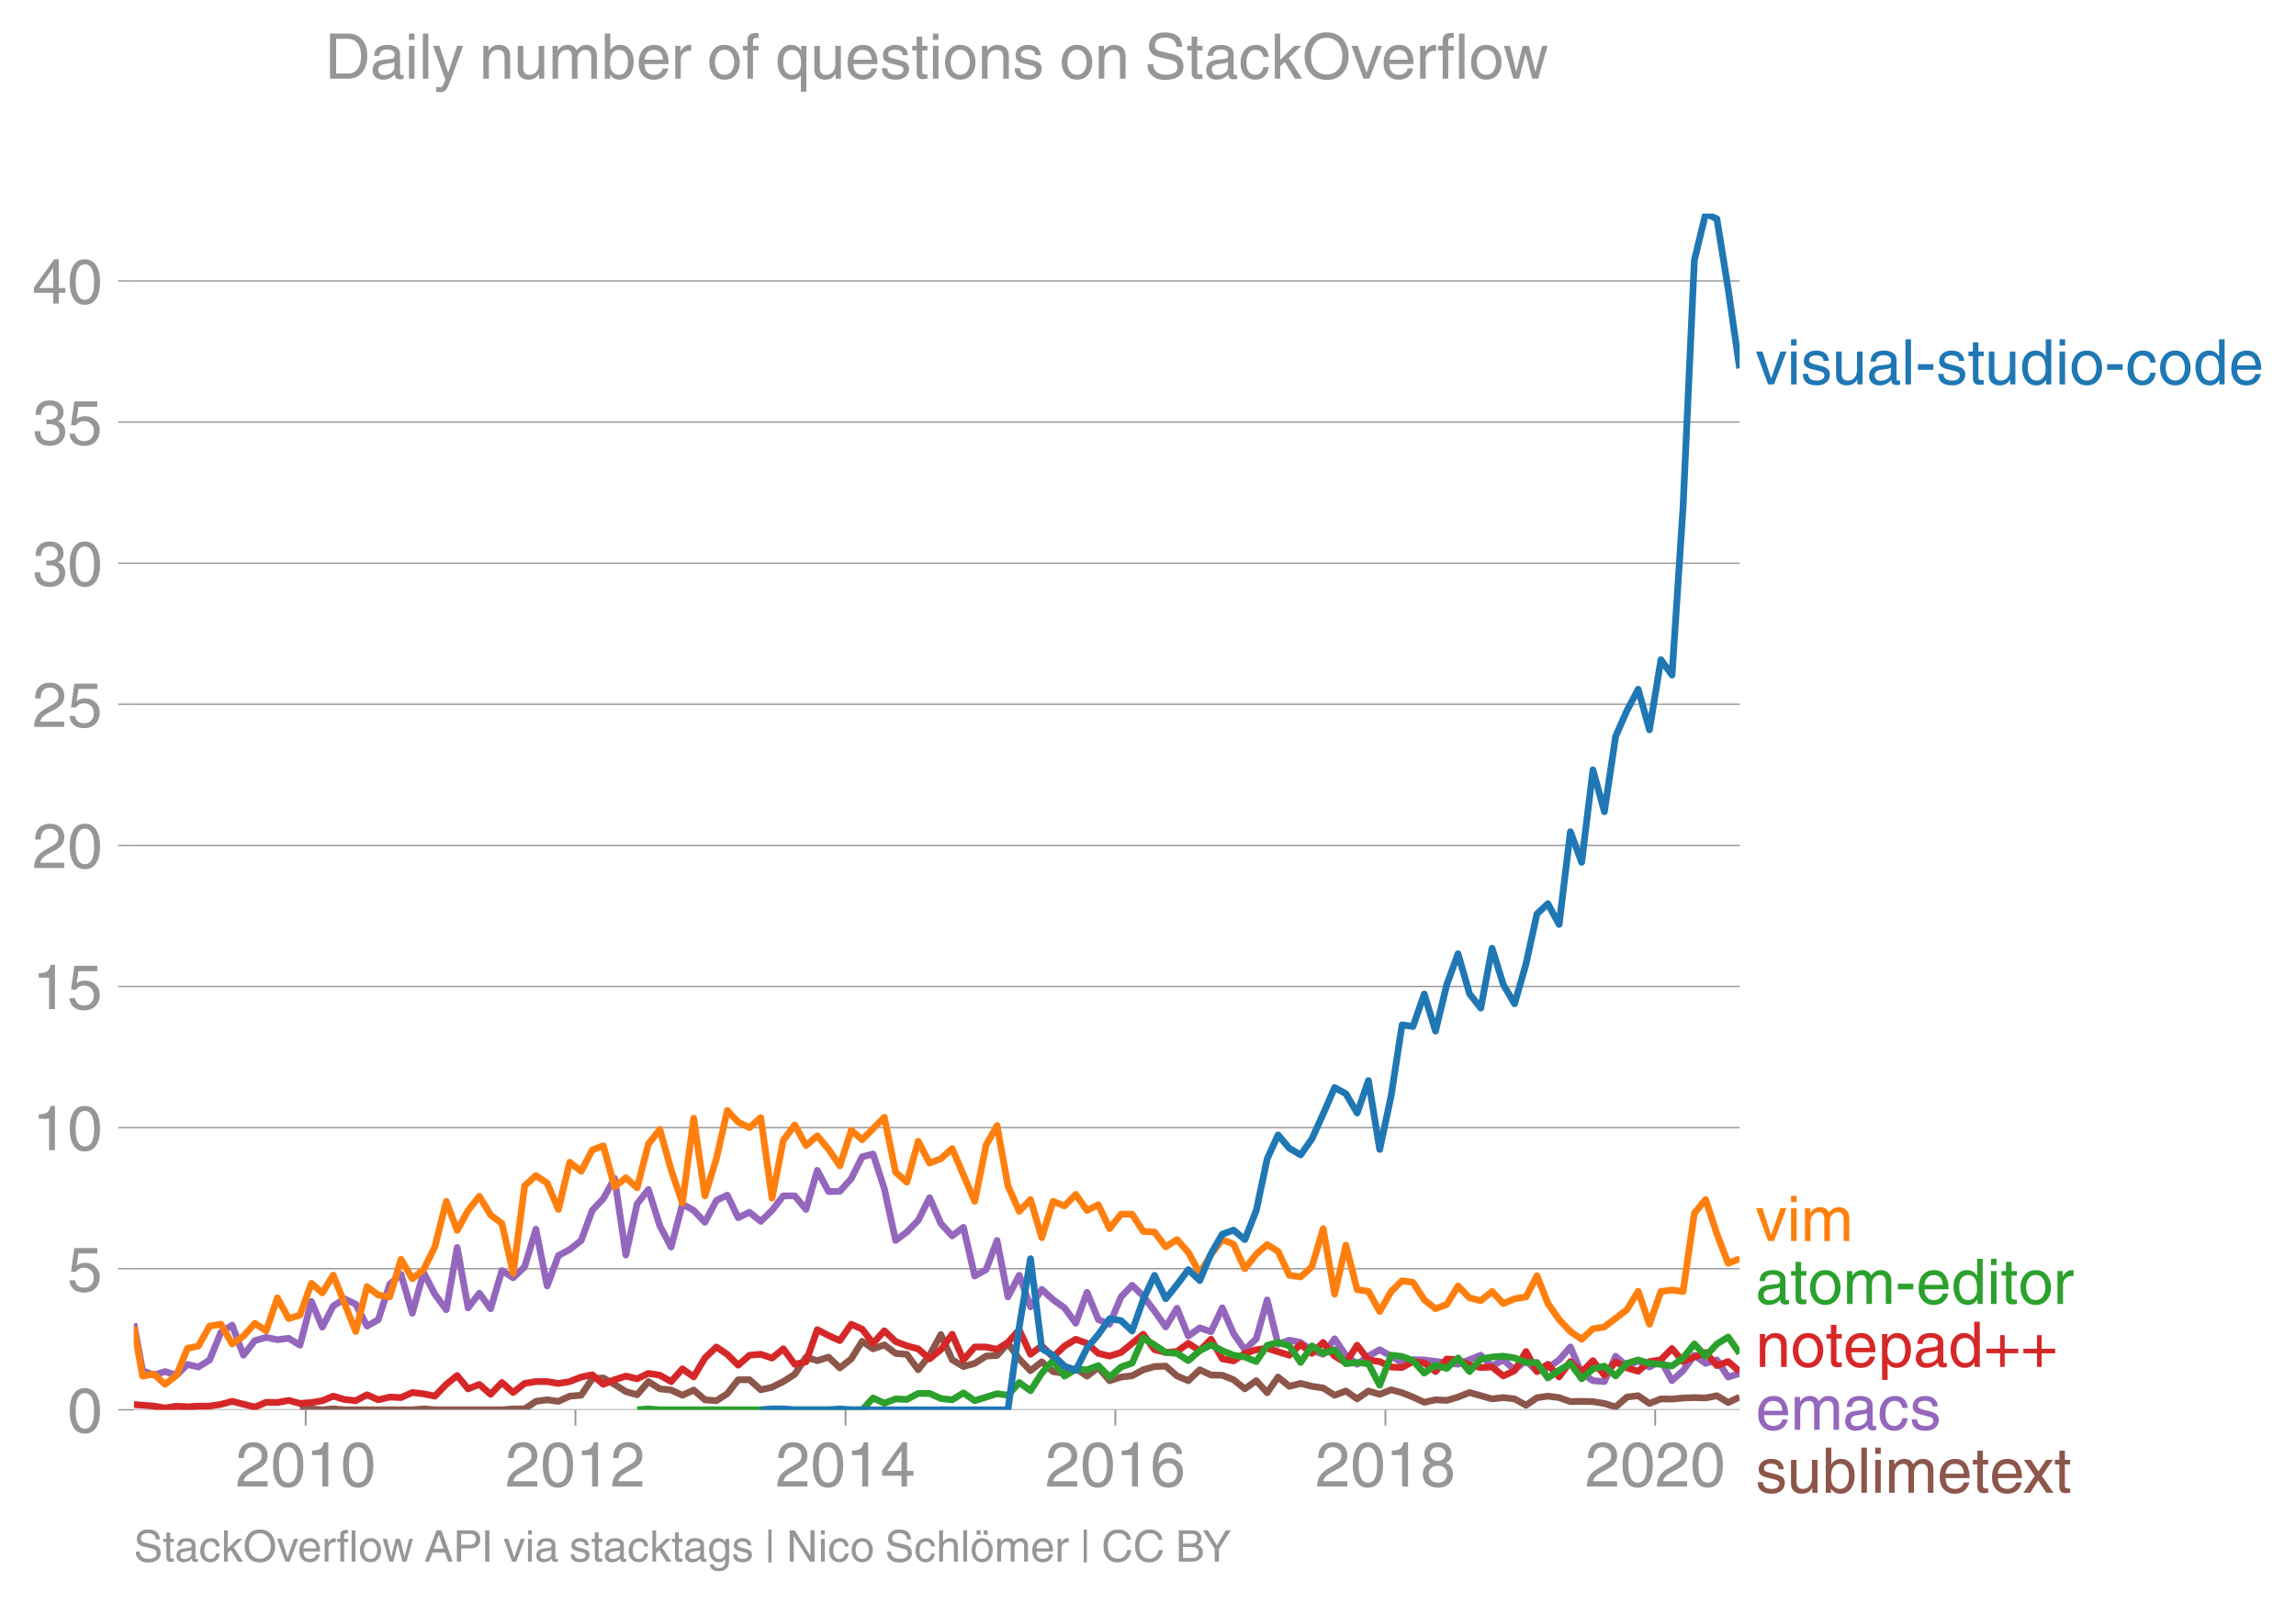 <svg height="475.651" viewBox="0 0 510.629 356.738" width="680.838" xmlns="http://www.w3.org/2000/svg" xmlns:xlink="http://www.w3.org/1999/xlink"><defs><style>*{stroke-linecap:butt;stroke-linejoin:round}</style></defs><g id="figure_1"><path d="M0 356.738h510.629V0H0z" fill="none" id="patch_1"/><g id="axes_1"><path d="M29.77 313.628h357.12V47.516H29.77z" fill="none" id="patch_2"/><path clip-path="url(#pe89fbc53a8)" d="M66.711 313.628l2.548-.202 2.424.202 2.423-.202 2.508.202h15.082l2.505-.209 2.507.21h14.915l2.507-.203h2.548l2.506-1.681 2.508-.344 2.505.344 2.507-1.155 2.547-.202 2.466-3.687 2.464-.161 2.508 1.438 2.506 1.6 2.507.702 2.506-2.93 2.548 1.62 2.507.264 2.508 1.154 2.505-1.154 2.506 2.167 2.548.202 2.424-1.562 2.423-3.096 2.508-.013 2.507 2.24 2.506-.566 2.507-1.256 2.547-1.62 2.507-3.82 2.508.782 2.505-.783 2.507 2.403 2.547-2.025 2.424-3.906 2.423 1.678 2.508-.87 2.507 1.883 2.506.21 2.507 3.435 2.548-3.24 2.506-4.59 2.508 5.603 2.505 1.512 2.507-.702 2.547-1.62 2.425-.16 2.422-2.676 2.509 3.484 2.506 2.592 2.507-1.965 2.506 2.167 2.548.405 2.506-1.107 2.509 1.715 2.505-1.924 2.506 2.937 2.548-.81 2.465-.287 2.464-1.334 2.508-.715 2.507-.095 2.506 2.187 2.507 1.054 2.547-2.43 2.507 1.167 2.508.047 2.505 1 2.507 2.038 2.547-1.822 2.424 2.669 2.423-3.48 2.508 2.06 2.507-.642 2.506.641 2.507.372 2.548 1.62 2.506-.945 2.508 1.755 2.505-1.755 2.507.742 2.547-1.012 2.425.644 2.422.976 2.509 1.161 2.506-.553 2.507.135 2.506-.743 2.548-1.013 5.015 1.418 2.505-.29 2.506.29 2.548 1.418 2.424-1.678 2.423-.348 2.508.318 2.506.898 2.507-.061 2.507.06 2.547.406 2.507.79 2.508-2.208 2.505-.304 2.506 1.722 2.548-1.013 2.465.049 2.464-.252 2.508-.087 2.507.087 2.506-.506 2.507 1.52 2.548-1.216h0" fill="none" stroke="#8c564b" stroke-linecap="square" stroke-width="1.5" id="line2d_1"/><g id="matplotlib.axis_1"><g id="xtick_1"><g id="line2d_2"><defs><path d="M0 0v3.5" id="m239f2a43a5" stroke="#969696" stroke-width=".4"/></defs><use x="67.985" xlink:href="#m239f2a43a5" y="313.628" fill="#969696" stroke="#969696" stroke-width=".4"/></g><g transform="matrix(.14 0 0 -.14 52.414 330.678)" fill="#969696" id="text_1"><defs><path d="M4.39 45.125q0 12.39 6.391 18.781 6.406 6.407 17.938 6.407 9.656 0 15.812-5.86 6.157-5.86 6.157-15.14 0-7.22-3.547-12.188-3.532-4.953-10.422-8.703l-12.11-6.64Q13.922 15.921 12.5 8.296h38.188V0H2.593q.39 9.906 4.297 16.5 3.906 6.594 12.203 11.375l12.593 7.328q5.032 2.89 7.329 5.984 2.297 3.094 2.297 8.516 0 5.375-3.766 9.031-3.75 3.672-10.156 3.672-7.078 0-10.594-4.672-3.516-4.656-3.61-12.609z" id="HelveticaWorld-Regular-50"/><path d="M42.484 34.188q0 14.109-3.734 21.156-3.734 7.062-10.969 7.062-7.078 0-10.89-7.062-3.797-7.047-3.797-21.157 0-13.671 3.75-20.937Q20.609 6 27.78 6q7.235 0 10.969 7 3.734 7.016 3.734 21.188zm9.422 0q0-17.297-6.25-26.704-6.25-9.39-17.875-9.39-12.062 0-18.062 9.734-6 9.75-6 26.36 0 17.03 6.14 26.578 6.157 9.547 17.922 9.547 11.625 0 17.875-9.5t6.25-26.626z" id="HelveticaWorld-Regular-48"/><path d="M35.89 0h-9.374v49.906H10.109v6.985q8.594.28 12.782 2.75Q27.094 62.109 29 70.313h6.89z" id="HelveticaWorld-Regular-49"/></defs><use xlink:href="#HelveticaWorld-Regular-50"/><use x="55.615" xlink:href="#HelveticaWorld-Regular-48"/><use x="111.23" xlink:href="#HelveticaWorld-Regular-49"/><use x="166.846" xlink:href="#HelveticaWorld-Regular-48"/></g></g><g id="xtick_2"><use x="127.978" xlink:href="#m239f2a43a5" y="313.628" fill="#969696" stroke="#969696" stroke-width=".4" id="line2d_3"/><g transform="matrix(.14 0 0 -.14 112.407 330.678)" fill="#969696" id="text_2"><use xlink:href="#HelveticaWorld-Regular-50"/><use x="55.615" xlink:href="#HelveticaWorld-Regular-48"/><use x="111.23" xlink:href="#HelveticaWorld-Regular-49"/><use x="166.846" xlink:href="#HelveticaWorld-Regular-50"/></g></g><g id="xtick_3"><use x="188.052" xlink:href="#m239f2a43a5" y="313.628" fill="#969696" stroke="#969696" stroke-width=".4" id="line2d_4"/><g transform="matrix(.14 0 0 -.14 172.482 330.678)" fill="#969696" id="text_3"><defs><path d="M10.594 24.703h22.61v31.89h-.188zM42 17.093V0h-8.797v17.094H2.484v8.593L34.72 70.314H42v-45.61h10.297v-7.61z" id="HelveticaWorld-Regular-52"/></defs><use xlink:href="#HelveticaWorld-Regular-50"/><use x="55.615" xlink:href="#HelveticaWorld-Regular-48"/><use x="111.23" xlink:href="#HelveticaWorld-Regular-49"/><use x="166.846" xlink:href="#HelveticaWorld-Regular-52"/></g></g><g id="xtick_4"><use x="248.045" xlink:href="#m239f2a43a5" y="313.628" fill="#969696" stroke="#969696" stroke-width=".4" id="line2d_5"/><g transform="matrix(.14 0 0 -.14 232.474 330.678)" fill="#969696" id="text_4"><defs><path d="M14.11 21.578q0-6.875 4.093-11.234Q22.313 6 28.906 6q6.297 0 10.032 4.438 3.734 4.453 3.734 11.687 0 6.297-3.688 10.547-3.687 4.25-10.468 4.25-6.594 0-10.5-4.156-3.907-4.157-3.907-11.188zM41.702 51.61q-.984 5.375-3.984 8.078-3 2.72-8.125 2.72-8.11 0-12.36-7.923-4.25-7.906-4.343-18.109l.203-.188q5.61 8.641 16.687 8.641 8.844 0 15.438-5.86 6.593-5.859 6.593-16.452 0-10.5-6.25-17.47-6.25-6.952-16.843-6.952-12.219 0-18.563 8.687-6.344 8.703-6.344 25.938 0 16.593 6.485 27.093 6.5 10.5 19.484 10.5 8.407 0 14.219-5.015 5.813-5 6.297-13.688z" id="HelveticaWorld-Regular-54"/></defs><use xlink:href="#HelveticaWorld-Regular-50"/><use x="55.615" xlink:href="#HelveticaWorld-Regular-48"/><use x="111.23" xlink:href="#HelveticaWorld-Regular-49"/><use x="166.846" xlink:href="#HelveticaWorld-Regular-54"/></g></g><g id="xtick_5"><use x="308.12" xlink:href="#m239f2a43a5" y="313.628" fill="#969696" stroke="#969696" stroke-width=".4" id="line2d_6"/><g transform="matrix(.14 0 0 -.14 292.549 330.678)" fill="#969696" id="text_5"><defs><path d="M27.594 40.578q5.422 0 8.953 3.094 3.547 3.11 3.547 8.234 0 4.594-3.407 7.547-3.39 2.953-9.687 2.953-5.61 0-8.672-3.11-3.047-3.093-3.047-7.874 0-5.125 3.813-7.984 3.812-2.86 8.5-2.86zm.093-7.562q-6.78 0-10.64-3.766-3.86-3.766-3.86-9.234 0-6.297 3.907-10.157Q21 6 28.219 6q6.406 0 10.234 3.86 3.828 3.859 3.828 10.265 0 5.469-3.828 9.172-3.828 3.719-10.766 3.719zM49.22 52.203q0-10.594-9.032-14.797 6.204-2.781 8.86-7.36 2.656-4.562 2.656-9.733 0-10.016-6.453-16.125-6.438-6.094-17.375-6.094-9.563 0-16.813 5.25-7.25 5.25-7.25 17.062 0 11.922 11.907 16.907-9.516 3.796-9.516 13.671 0 8.297 5.64 13.813 5.641 5.516 15.641 5.516 10.016 0 15.875-5.204 5.86-5.203 5.86-12.906z" id="HelveticaWorld-Regular-56"/></defs><use xlink:href="#HelveticaWorld-Regular-50"/><use x="55.615" xlink:href="#HelveticaWorld-Regular-48"/><use x="111.23" xlink:href="#HelveticaWorld-Regular-49"/><use x="166.846" xlink:href="#HelveticaWorld-Regular-56"/></g></g><g id="xtick_6"><use x="368.112" xlink:href="#m239f2a43a5" y="313.628" fill="#969696" stroke="#969696" stroke-width=".4" id="line2d_7"/><g transform="matrix(.14 0 0 -.14 352.542 330.678)" fill="#969696" id="text_6"><use xlink:href="#HelveticaWorld-Regular-50"/><use x="55.615" xlink:href="#HelveticaWorld-Regular-48"/><use x="111.23" xlink:href="#HelveticaWorld-Regular-50"/><use x="166.846" xlink:href="#HelveticaWorld-Regular-48"/></g></g></g><g id="matplotlib.axis_2"><g id="ytick_1"><path clip-path="url(#pe89fbc53a8)" d="M29.77 313.628h357.12" fill="none" stroke="#969696" stroke-linecap="square" stroke-width=".3" id="line2d_8"/><g id="line2d_9"><defs><path d="M0 0h-3.5" id="m49b8a7921c" stroke="#969696" stroke-width=".3"/></defs><use x="29.771" xlink:href="#m49b8a7921c" y="313.628" fill="#969696" stroke="#969696" stroke-width=".3"/></g><use xlink:href="#HelveticaWorld-Regular-48" transform="matrix(.14 0 0 -.14 14.985 318.653)" fill="#969696" id="text_7"/></g><g id="ytick_2"><path clip-path="url(#pe89fbc53a8)" d="M29.77 282.238h357.12" fill="none" stroke="#969696" stroke-linecap="square" stroke-width=".3" id="line2d_10"/><use x="29.771" xlink:href="#m49b8a7921c" y="282.238" fill="#969696" stroke="#969696" stroke-width=".3" id="line2d_11"/><g transform="matrix(.14 0 0 -.14 14.985 287.262)" fill="#969696" id="text_8"><defs><path d="M14.703 40.922q5.813 4.39 13.625 4.39 9.469 0 16.281-6.296 6.813-6.297 6.813-16.22 0-10.78-6.578-17.796-6.563-7-18.422-7-10.313 0-16.266 5.047Q4.203 8.109 3.22 17.39h9.094q.671-5.672 4.437-8.672 3.766-3 10.453-3 6.485 0 10.64 4.484Q42 14.703 42 21.688q0 7.125-4.36 11.421-4.343 4.297-11.218 4.297-7.813 0-13.047-6.687l-7.563.39 5.266 37.594h36.438v-8.5H17.672z" id="HelveticaWorld-Regular-53"/></defs><use xlink:href="#HelveticaWorld-Regular-53"/></g></g><g id="ytick_3"><path clip-path="url(#pe89fbc53a8)" d="M29.77 250.847h357.12" fill="none" stroke="#969696" stroke-linecap="square" stroke-width=".3" id="line2d_12"/><use x="29.771" xlink:href="#m49b8a7921c" y="250.847" fill="#969696" stroke="#969696" stroke-width=".3" id="line2d_13"/><g transform="matrix(.14 0 0 -.14 7.2 255.872)" fill="#969696" id="text_9"><use xlink:href="#HelveticaWorld-Regular-49"/><use x="55.615" xlink:href="#HelveticaWorld-Regular-48"/></g></g><g id="ytick_4"><path clip-path="url(#pe89fbc53a8)" d="M29.77 219.456h357.12" fill="none" stroke="#969696" stroke-linecap="square" stroke-width=".3" id="line2d_14"/><use x="29.771" xlink:href="#m49b8a7921c" y="219.456" fill="#969696" stroke="#969696" stroke-width=".3" id="line2d_15"/><g transform="matrix(.14 0 0 -.14 7.2 224.48)" fill="#969696" id="text_10"><use xlink:href="#HelveticaWorld-Regular-49"/><use x="55.615" xlink:href="#HelveticaWorld-Regular-53"/></g></g><g id="ytick_5"><path clip-path="url(#pe89fbc53a8)" d="M29.77 188.066h357.12" fill="none" stroke="#969696" stroke-linecap="square" stroke-width=".3" id="line2d_16"/><use x="29.771" xlink:href="#m49b8a7921c" y="188.066" fill="#969696" stroke="#969696" stroke-width=".3" id="line2d_17"/><g transform="matrix(.14 0 0 -.14 7.2 193.09)" fill="#969696" id="text_11"><use xlink:href="#HelveticaWorld-Regular-50"/><use x="55.615" xlink:href="#HelveticaWorld-Regular-48"/></g></g><g id="ytick_6"><path clip-path="url(#pe89fbc53a8)" d="M29.77 156.675h357.12" fill="none" stroke="#969696" stroke-linecap="square" stroke-width=".3" id="line2d_18"/><use x="29.771" xlink:href="#m49b8a7921c" y="156.675" fill="#969696" stroke="#969696" stroke-width=".3" id="line2d_19"/><g transform="matrix(.14 0 0 -.14 7.2 161.7)" fill="#969696" id="text_12"><use xlink:href="#HelveticaWorld-Regular-50"/><use x="55.615" xlink:href="#HelveticaWorld-Regular-53"/></g></g><g id="ytick_7"><path clip-path="url(#pe89fbc53a8)" d="M29.77 125.284h357.12" fill="none" stroke="#969696" stroke-linecap="square" stroke-width=".3" id="line2d_20"/><use x="29.771" xlink:href="#m49b8a7921c" y="125.284" fill="#969696" stroke="#969696" stroke-width=".3" id="line2d_21"/><g transform="matrix(.14 0 0 -.14 7.2 130.309)" fill="#969696" id="text_13"><defs><path d="M22.406 39.984q2.203-.187 4.594-.187 6.203 0 9.781 2.86 3.594 2.859 3.594 8.656 0 4.687-3.344 7.89-3.343 3.203-9.64 3.203-6.985 0-10.235-4.11-3.234-4.093-3.437-10.983h-8.64q0 10.984 5.765 16.984 5.765 6.016 16.937 6.016 9.922 0 15.828-5.11 5.907-5.094 5.907-13.39 0-10.704-9.032-14.5v-.204q11.72-4 11.72-16.406 0-9.906-6.595-16.265-6.593-6.344-18.703-6.344-9.906 0-16.312 5.203Q4.204 8.5 3.422 21.484H12.5q.203-8.109 4-11.797Q20.313 6 27.484 6q6.938 0 11.141 3.86 4.203 3.859 4.203 9.718 0 6.406-4.016 9.672-4 3.266-12.39 3.266-2 0-4.016-.094z" id="HelveticaWorld-Regular-51"/></defs><use xlink:href="#HelveticaWorld-Regular-51"/><use x="55.615" xlink:href="#HelveticaWorld-Regular-48"/></g></g><g id="ytick_8"><path clip-path="url(#pe89fbc53a8)" d="M29.77 93.893h357.12" fill="none" stroke="#969696" stroke-linecap="square" stroke-width=".3" id="line2d_22"/><use x="29.771" xlink:href="#m49b8a7921c" y="93.893" fill="#969696" stroke="#969696" stroke-width=".3" id="line2d_23"/><g transform="matrix(.14 0 0 -.14 7.2 98.918)" fill="#969696" id="text_14"><use xlink:href="#HelveticaWorld-Regular-51"/><use x="55.615" xlink:href="#HelveticaWorld-Regular-53"/></g></g><g id="ytick_9"><path clip-path="url(#pe89fbc53a8)" d="M29.77 62.503h357.12" fill="none" stroke="#969696" stroke-linecap="square" stroke-width=".3" id="line2d_24"/><use x="29.771" xlink:href="#m49b8a7921c" y="62.503" fill="#969696" stroke="#969696" stroke-width=".3" id="line2d_25"/><g transform="matrix(.14 0 0 -.14 7.2 67.527)" fill="#969696" id="text_15"><use xlink:href="#HelveticaWorld-Regular-52"/><use x="55.615" xlink:href="#HelveticaWorld-Regular-48"/></g></g></g><path clip-path="url(#pe89fbc53a8)" d="M29.77 294.401l1.934 10.519 2.504.965 2.507-.763 2.548.81 2.424-2.394 2.423.572 2.508-1.573 2.506-6.123 2.507-1.62 2.506 6.683 2.548-3.24 2.507-.723 2.508.52 2.505-.31 2.506 1.525 2.548-9.72 2.424 5.713 2.423-4.701 2.508-1.607 2.507 1.202 2.506 4.867 2.507-1.424 2.547-7.899 2.507-2.187 2.508 8.668 2.505-9.086 2.507 4.833 2.547 3.443 2.424-13.822 2.423 13.417 2.508-3.267 2.507 3.47 2.506-8.493 2.507 1.607 2.548-2.43 2.506-8.385 2.508 12.637 2.505-6.777 2.507-1.323 2.547-2.026 2.466-6.71 2.464-2.606 2.508-4.495 2.506 17.052 2.507-11.402 2.506-3.18 2.548 8.101 2.507 4.705 2.508-9.565 2.505 1.404 2.506 2.646 2.548-4.86 2.424-1.18 2.423 5.027 2.508-1.215 2.507 2.025 2.506-2.443 2.507-3.227h2.547l2.507 3.017 2.508-8.688 2.505 4.712 2.507-.054 2.547-2.835 2.424-4.839 2.423-.629 2.508 7.73 2.507 11.51 2.506-1.884 2.507-2.572 2.548-5.063 2.506 5.752 2.508 2.754 2.505-1.917 2.507 10.828 2.547-1.418 2.425-6.48 2.422 12.556 2.509-4.814 2.506 7.041 2.507-3.901 2.506 2.281 2.548 1.823 2.506 3.43 2.509-6.873 2.505 6.035 2.506 1.053 2.548-6.075 2.465-2.598 2.464 2.395 2.508 3.342 2.507 3.544 2.506-4.172 2.507 6.197 2.547-1.823 2.507.858 2.508-5.313 2.505 5.731 2.507 3.585 2.547-2.43 2.424-8.644 2.423 9.859 2.508-.905 2.507.5 2.506 1.802 2.507.83 2.548-3.442 2.506 3.659 2.508 2.011 2.505-1.802 2.507-1.438 4.972 2.828 2.422-.6 2.509.047 7.52.965 5.053-2.011 2.509 2.416 2.505-1.37 2.506 2.18 2.548-2.025 2.424 2.416 2.423-.796 2.508-1.775 2.506-2.883 2.507 5.813 2.507 1.68 2.547.203 2.507-5.65 2.508 2.207 2.505-1.16 2.506 1.363 2.548-1.418 2.465 4.442 2.464-2.214 2.508-3.43 2.507 1.81 2.506-.763 2.507 3.8 2.548-.81h0" fill="none" stroke="#9467bd" stroke-linecap="square" stroke-width="1.5" id="line2d_26"/><path clip-path="url(#pe89fbc53a8)" d="M29.77 312.451l4.438.34 2.507.432 2.548-.405 2.424.138 2.423-.138 2.508-.027 2.506-.378 2.507-.668 5.054 1.276 2.507-1.067 2.508.054 2.505-.472 2.506.675 2.548-.203 2.424-.398 2.423-1.02 2.508.736 2.507.277 2.506-1.323 2.507 1.12 2.547-.607 2.507.115 2.508-1.128 2.505.29 2.507.52 2.547-2.632 2.424-1.953 2.423 2.965 2.508-.992 2.507 2.207 2.506-2.626 2.507 2.221 2.548-2.025 2.506-.405h2.508l2.505.419 2.507-.419 2.547-1.012 2.466-.503 2.464 2.123 2.508-1.026 2.506-.797 2.507.587 2.506-1.195 2.548.405 2.507 1.418 2.508-2.835 2.505 1.789 2.506-4.22 2.548-2.43 2.424 1.642 2.423 2.409 2.508-2.214 2.507-.217 2.506.844 2.507-2.059 2.547 3.443 2.507-.547 2.508-7.149 2.505 1.29 2.507 1.14 2.547-3.645 2.424 1.1 2.423 3.153 2.508-2.795 2.507 2.39 2.506.959 2.507.661 2.548 2.228 2.506-2.052 2.508-3.416 2.505 5.718 2.507-2.883h2.547l2.425.521 2.422-1.533 2.509-2.802 2.506 5.434 2.507-1.876 2.506 2.484 2.548-2.43 2.506-1.52 2.509.912 2.505 2.228 2.506.608 2.548-.81 4.929-4.051 2.508 3.416 2.507.634 2.506-.216 2.507-1.809 2.547 1.62 2.507-2.531 2.508 4.354 2.505.46 2.507-1.675 2.547-.81 2.424-.311 4.931 1.54 2.507-2.444 2.506 2.025 2.507-2.43 2.548 3.038 2.506 1.485 2.508-3.916 2.505 3.288 2.507.358 2.547 1.215 2.425.101 2.422-1.316 2.509.27 2.506 1.957 2.507-2.794 2.506.162 2.548 1.215 2.506.506 2.509-.101 2.505 1.984 2.506-1.174 2.548-4.253 2.424 4.44 2.423-1.605 2.508 2.802 2.506-3.41 2.507 2.363 2.507-2.565 2.547 3.24 2.507-2.977 2.508 1.357 2.505.736 2.506-2.153 2.548-.405 2.465-2.5 2.464 2.905 5.015-2.026 2.506 2.924 2.507-.898 2.548 2.227h0" fill="none" stroke="#d62728" stroke-linecap="square" stroke-width="1.5" id="line2d_27"/><g transform="matrix(.14 0 0 -.14 390.462 85.52)" fill="#1f77b4" id="text_16"><defs><path d="M39.406 52.297h9.625L29.11 0h-9.437L.594 52.297h10.203L24.422 9.719h.187z" id="HelveticaWorld-Regular-118"/><path d="M6.594 61.813v9.968h8.781v-9.969zM15.375 0H6.594v52.297h8.781z" id="HelveticaWorld-Regular-105"/><path d="M36.078 37.406q-.187 4.688-3.344 6.735-3.14 2.047-9.047 2.047-4.296 0-7.359-1.907-3.047-1.89-3.047-5.468 0-2.829 1.797-4.172 1.813-1.344 7.828-2.86l8.688-2.187q7.906-2 11.297-5.11 3.406-3.093 3.406-8.656 0-7.719-5.64-12.531-5.641-4.813-15.063-4.813-11 0-16.64 4.563-5.626 4.578-5.735 13.75h8.5q.203-5.422 3.594-8.063 3.39-2.625 10.171-2.625 5.516 0 8.766 2.188 3.25 2.203 3.25 6.11 0 2.78-2.11 4.437-2.093 1.672-8.296 3.078l-10.203 2.5q-6.203 1.562-9.157 4.656-2.953 3.094-2.953 8.031 0 7.72 5.516 12.203 5.531 4.5 14.406 4.5 9.485 0 14.531-4.624 5.047-4.61 5.344-11.782z" id="HelveticaWorld-Regular-115"/><path d="M6.11 52.297h8.78V17.578q0-5.765 2.61-8.625Q20.125 6.11 25 6.11q6.781 0 10.594 4.797 3.812 4.813 3.812 12.578v28.813h8.782V0H39.89v7.625l-.188.188q-4.984-9.329-16.61-9.329-7.515 0-12.25 4.094Q6.11 6.688 6.11 14.703z" id="HelveticaWorld-Regular-117"/><path d="M38.375 26.703q-.969-1.015-3.828-1.656-2.86-.625-10.672-1.656-5.766-.688-8.469-2.844-2.703-2.14-2.703-5.656 0-4.297 2.281-6.688 2.297-2.39 7.329-2.39 6.296 0 11.171 3.578 4.891 3.593 4.891 8.718zM6.203 36.375q.297 8.844 5.734 13.14 5.454 4.297 15.844 4.297 8.297 0 13.907-3.765 5.624-3.75 5.624-10.844V9.078Q47.313 6 50.094 6q1.125 0 2.89.39V0Q50.594-.984 48-.984q-4.5 0-6.703 1.921-2.188 1.938-2.281 6.047-7.516-8.5-18.891-8.5-7.422 0-11.922 4.204Q3.72 6.89 3.72 13.624q0 6.89 3.906 11.125Q11.531 29 19 29.89l15.516 1.891q4.203.64 4.203 6.203 0 4.11-3.047 6.297-3.047 2.203-9.25 2.203-5.516 0-8.485-2.437-2.953-2.438-3.53-7.672z" id="HelveticaWorld-Regular-97"/><path d="M15.375 0H6.594v71.781h8.781z" id="HelveticaWorld-Regular-108"/><path d="M28.906 23.188H4.391v8.984h24.515z" id="HelveticaWorld-Regular-45"/><path d="M17.188 45.016V10.984q0-2 1.093-3.046 1.11-1.047 3.938-1.047h3.375V0Q20.797-.688 19-.688q-5.516 0-8.063 2.641-2.53 2.64-2.53 8.547v34.516H1.311v7.28h7.094v14.595h8.781V52.297h8.407v-7.281z" id="HelveticaWorld-Regular-116"/><path d="M13.094 26.313q0-9.704 3.844-14.954 3.859-5.25 10.265-5.25 6.094 0 10.188 4.485 4.109 4.5 4.109 13.094 0 11.03-3.5 16.625-3.484 5.593-10.61 5.593-6.78 0-10.546-4.453-3.75-4.437-3.75-15.14zM50.39 0h-8.297v7.172h-.203q-4.97-8.688-15.078-8.688-10.891 0-16.86 8.297Q4 15.094 4 27.688q0 11.625 5.906 18.875 5.922 7.25 15.875 7.25 9.813 0 15.625-8.891l.203.594V71.78h8.782z" id="HelveticaWorld-Regular-100"/><path d="M12.703 26.219q0-8.735 3.953-14.375 3.953-5.64 11.219-5.64 7.531 0 11.438 5.905 3.906 5.907 3.906 14.11 0 8.297-3.907 14.078-3.906 5.797-11.437 5.797-6.969 0-11.078-5.453-4.094-5.438-4.094-14.422zm-8.984 0q0 11.672 6.484 19.625 6.5 7.968 17.672 7.968 11.438 0 17.875-8.062 6.453-8.047 6.453-19.531 0-11.516-6.406-19.625-6.39-8.11-17.922-8.11-11.078 0-17.625 7.86-6.531 7.86-6.531 19.875z" id="HelveticaWorld-Regular-111"/><path d="M39.594 34.719q-1.89 11.187-12.39 11.187-6.5 0-10.454-5.203-3.953-5.203-3.953-14.484 0-10.11 3.656-15.11 3.672-5 10.64-5 4.688 0 8.11 3.438 3.422 3.437 4.39 8.953h8.5q-1.312-9.703-6.859-14.86-5.547-5.156-14.328-5.156-10.297 0-16.89 7.047-6.594 7.063-6.594 19.172 0 13.281 6.594 21.188 6.593 7.922 18.5 7.922 8.687 0 13.843-5.204 5.157-5.203 5.735-13.89z" id="HelveticaWorld-Regular-99"/><path d="M42.484 30.328q-.687 8.485-4.5 12.031-3.797 3.547-10.109 3.547-6.39 0-10.328-4.5-3.922-4.484-4.172-11.078zm8.391-13.922q-1.453-8.11-7.953-13.422-5.719-4.5-15.047-4.593-10.984.093-17.438 7.203Q4 12.704 4 24.704q0 13.78 6.64 21.437 6.641 7.672 18.47 7.672 10.593 0 16.546-7.922 5.953-7.907 5.953-22.594H13.375q0-8.203 3.813-12.703Q21 6.109 28.608 6.109q5.375 0 9.235 3.235 3.86 3.25 4.25 7.062z" id="HelveticaWorld-Regular-101"/></defs><use xlink:href="#HelveticaWorld-Regular-118"/><use x="49.609" xlink:href="#HelveticaWorld-Regular-105"/><use x="71.631" xlink:href="#HelveticaWorld-Regular-115"/><use x="121.631" xlink:href="#HelveticaWorld-Regular-117"/><use x="176.416" xlink:href="#HelveticaWorld-Regular-97"/><use x="231.348" xlink:href="#HelveticaWorld-Regular-108"/><use x="253.369" xlink:href="#HelveticaWorld-Regular-45"/><use x="286.67" xlink:href="#HelveticaWorld-Regular-115"/><use x="336.67" xlink:href="#HelveticaWorld-Regular-116"/><use x="364.355" xlink:href="#HelveticaWorld-Regular-117"/><use x="419.141" xlink:href="#HelveticaWorld-Regular-100"/><use x="476.123" xlink:href="#HelveticaWorld-Regular-105"/><use x="498.145" xlink:href="#HelveticaWorld-Regular-111"/><use x="554.053" xlink:href="#HelveticaWorld-Regular-45"/><use x="587.354" xlink:href="#HelveticaWorld-Regular-99"/><use x="638.623" xlink:href="#HelveticaWorld-Regular-111"/><use x="694.531" xlink:href="#HelveticaWorld-Regular-100"/><use x="751.514" xlink:href="#HelveticaWorld-Regular-101"/></g><g transform="matrix(.14 0 0 -.14 390.462 276.08)" fill="#ff7f0e" id="text_17"><defs><path d="M6.594 52.297h8.297v-7.375h.203q5.906 8.89 15.812 8.89 9.813 0 13.922-8.5 3.75 4.594 7.266 6.547 3.515 1.953 8.703 1.953 6.781 0 11.484-4.453Q77 44.922 77 36.187V0h-8.781v33.797q0 6.094-2.297 9.094-2.297 3.015-7.422 3.015-5.172 0-8.75-4.203-3.563-4.203-3.563-9.812V0h-8.78v36.188q0 4.53-2.11 7.124-2.094 2.594-6.094 2.594-6.297 0-10.062-4.687-3.766-4.688-3.766-12.703V0H6.594z" id="HelveticaWorld-Regular-109"/></defs><use xlink:href="#HelveticaWorld-Regular-118"/><use x="49.609" xlink:href="#HelveticaWorld-Regular-105"/><use x="71.631" xlink:href="#HelveticaWorld-Regular-109"/></g><g transform="matrix(.14 0 0 -.14 390.462 290.08)" fill="#2ca02c" id="text_18"><defs><path d="M15.375 0H6.594v52.297h8.297v-8.688h.203q5.703 10.203 14.687 10.203 1.422 0 2.297-.296V44.39h-3.266q-5.906 0-9.671-4.016-3.766-4-3.766-9.953z" id="HelveticaWorld-Regular-114"/></defs><use xlink:href="#HelveticaWorld-Regular-97"/><use x="54.932" xlink:href="#HelveticaWorld-Regular-116"/><use x="82.617" xlink:href="#HelveticaWorld-Regular-111"/><use x="138.525" xlink:href="#HelveticaWorld-Regular-109"/><use x="221.533" xlink:href="#HelveticaWorld-Regular-45"/><use x="254.834" xlink:href="#HelveticaWorld-Regular-101"/><use x="310.254" xlink:href="#HelveticaWorld-Regular-100"/><use x="367.236" xlink:href="#HelveticaWorld-Regular-105"/><use x="389.258" xlink:href="#HelveticaWorld-Regular-116"/><use x="416.943" xlink:href="#HelveticaWorld-Regular-111"/><use x="472.852" xlink:href="#HelveticaWorld-Regular-114"/></g><g transform="matrix(.14 0 0 -.14 390.462 304.08)" fill="#d62728" id="text_19"><defs><path d="M49.219 0h-8.844v32.172q0 7.422-2.594 10.578-2.578 3.156-8.578 3.156-5.906 0-9.875-4.5-3.953-4.484-3.953-12.89V0H6.594v52.297h8.297v-7.375h.203q6.203 8.89 15.812 8.89 8.89 0 13.594-4.718 4.719-4.703 4.719-13.5z" id="HelveticaWorld-Regular-110"/><path d="M14.984 23.688q0-8.407 4.094-13 4.11-4.579 10.219-4.579 6.687 0 10.39 5.438 3.72 5.453 3.72 14.765 0 10.22-3.563 14.907-3.563 4.687-10.735 4.687-6.984 0-10.562-5.5-3.563-5.5-3.563-16.718zm-8.39 28.609h8.297v-7.375h.203q5.61 8.89 15.625 8.89 10.11 0 15.937-7.359 5.828-7.344 5.828-18.766 0-12.796-5.953-21Q40.578-1.515 29.5-1.515q-9.094 0-13.922 7.032h-.203v-26.22H6.594z" id="HelveticaWorld-Regular-112"/><path d="M25.688 50.484h7.328V28.906h21.578v-7.328H33.016V0h-7.328v21.578H4v7.328h21.688z" id="HelveticaWorld-Regular-43"/></defs><use xlink:href="#HelveticaWorld-Regular-110"/><use x="55.176" xlink:href="#HelveticaWorld-Regular-111"/><use x="111.084" xlink:href="#HelveticaWorld-Regular-116"/><use x="138.77" xlink:href="#HelveticaWorld-Regular-101"/><use x="194.189" xlink:href="#HelveticaWorld-Regular-112"/><use x="250.684" xlink:href="#HelveticaWorld-Regular-97"/><use x="305.615" xlink:href="#HelveticaWorld-Regular-100"/><use x="362.598" xlink:href="#HelveticaWorld-Regular-43"/><use x="421.191" xlink:href="#HelveticaWorld-Regular-43"/></g><g transform="matrix(.14 0 0 -.14 390.462 318.08)" fill="#9467bd" id="text_20"><use xlink:href="#HelveticaWorld-Regular-101"/><use x="55.42" xlink:href="#HelveticaWorld-Regular-109"/><use x="138.428" xlink:href="#HelveticaWorld-Regular-97"/><use x="193.359" xlink:href="#HelveticaWorld-Regular-99"/><use x="244.629" xlink:href="#HelveticaWorld-Regular-115"/></g><g transform="matrix(.14 0 0 -.14 390.462 332.08)" fill="#8c564b" id="text_21"><defs><path d="M43.406 26.313q0 10.5-3.718 15.046-3.704 4.547-10.579 4.547-6.984-.11-10.562-5.453Q14.984 35.11 14.984 25q0-10.297 4.297-14.594Q23.578 6.11 29.297 6.11q6.5 0 10.297 5.344 3.812 5.344 3.812 14.86zM6.594 0v71.781h8.781V45.703h.203q5.61 8.11 15.14 8.11 9.766 0 15.766-7.25t6-18.876q0-13.093-6.062-21.156Q40.375-1.516 29.5-1.516q-9.578 0-14.406 8.016h-.203V0z" id="HelveticaWorld-Regular-98"/><path d="M49.031 0H37.703l-12.89 19.672L12.203 0H1.125l18.266 26.906L2 52.296h11.188l12.109-18.405L37.5 52.297h10.688l-17.579-25.39z" id="HelveticaWorld-Regular-120"/></defs><use xlink:href="#HelveticaWorld-Regular-115"/><use x="50" xlink:href="#HelveticaWorld-Regular-117"/><use x="104.785" xlink:href="#HelveticaWorld-Regular-98"/><use x="161.279" xlink:href="#HelveticaWorld-Regular-108"/><use x="183.301" xlink:href="#HelveticaWorld-Regular-105"/><use x="205.322" xlink:href="#HelveticaWorld-Regular-109"/><use x="288.33" xlink:href="#HelveticaWorld-Regular-101"/><use x="343.75" xlink:href="#HelveticaWorld-Regular-116"/><use x="371.436" xlink:href="#HelveticaWorld-Regular-101"/><use x="423.98" xlink:href="#HelveticaWorld-Regular-120"/><use x="473.98" xlink:href="#HelveticaWorld-Regular-116"/></g><g transform="matrix(.097 0 0 -.097 29.77 347.399)" fill="#969696" id="text_22"><defs><path d="M50.39 50.781q-.296 6.844-5.109 10.719-4.797 3.875-12.656 3.875-7.922 0-12.172-3.25-4.234-3.234-4.234-9.344 0-3.265 1.843-5.61 1.86-2.343 6.641-3.468l20.516-4.687q8.297-1.813 12.297-6.875 4.015-5.047 4.015-12.313 0-10.64-7.812-16.187-7.813-5.547-20.313-5.547-9.531 0-15.031 2.437-5.484 2.453-9.734 7.766-4.25 5.328-4.25 14.89h9.093q0-8 5.313-12.406 5.328-4.39 14.5-4.39 8.89 0 13.844 3.156 4.953 3.156 4.953 8.953 0 5.281-2.953 7.89Q46.188 29 37.594 31l-15.469 3.625q-7.719 1.75-11.531 6.125Q6.78 45.125 6.78 51.516q0 9.672 6.516 15.922 6.531 6.25 18.203 6.25 13.172 0 20.328-5.5 7.156-5.485 7.688-17.407z" id="HelveticaWorld-Regular-83"/><path d="M50 0H38.719L22.406 26.422l-7.312-6.594V0h-8.5v71.781h8.5v-41.61l22.5 22.126H48.78L28.813 32.813z" id="HelveticaWorld-Regular-107"/><path d="M63.922 35.89q0 12.594-6.672 20.891-6.656 8.313-18.328 8.313-11.531 0-18.266-8.313-6.734-8.297-6.734-20.89 0-12.985 6.828-21.094 6.844-8.11 18.172-8.11 11.078 0 18.031 7.907 6.969 7.922 6.969 21.297zm9.953 0q0-16.062-9.281-26.937-9.266-10.86-25.672-10.86-16.516 0-25.766 10.86-9.25 10.875-9.25 26.938 0 16.109 9.25 26.953 9.25 10.843 25.766 10.843 16.89 0 25.922-11.046 9.031-11.032 9.031-26.75z" id="HelveticaWorld-Regular-79"/><path d="M17.188 45.016V0H8.405v45.016H1.22v7.28h7.187v8.985q0 5.907 3.578 8.703 3.594 2.813 10.032 2.813 2.203 0 3.968-.188v-7.906q-1.562.188-3.578.188-2.922 0-4.078-1.438-1.14-1.437-1.14-4.656v-6.5h8.796v-7.281z" id="HelveticaWorld-Regular-102"/><path d="M25.594 0h-8.985L1.516 52.297h9.468L21 11.187h.188l10.109 41.11h9.922l10.203-41.11h.187l10.594 41.11h8.703L55.812 0h-9.234L35.984 40.484h-.187z" id="HelveticaWorld-Regular-119"/><path d="M44 29.5L33.406 61.078h-.203L21.687 29.5zm-25.297-8.594L11.188 0h-9.97l27 71.781h10.985L65.187 0H54.594l-7.078 20.906z" id="HelveticaWorld-Regular-65"/><path d="M17.828 38.625H37.11q7.282 0 10.938 3.188 3.656 3.203 3.656 9.703 0 5.812-3.516 8.89-3.515 3.078-10.687 3.078H17.828zm0-38.625H8.11v71.781h32.266q9.625 0 15.484-5.594 5.86-5.593 5.86-14.578 0-9.328-5.672-15.312-5.656-5.969-15.672-5.969H17.828z" id="HelveticaWorld-Regular-80"/><path d="M17.828 0H8.11v71.781h9.72z" id="HelveticaWorld-Regular-73"/><path d="M12.984 26.313q0-9.61 3.813-14.907Q20.609 6.11 27.094 6.11q6.312 0 10.312 4.579 4 4.593 4 13 0 11.03-3.5 16.625-3.484 5.593-10.61 5.593-7.171 0-10.75-4.765-3.562-4.766-3.562-14.828zM49.812 2.983q0-12.609-6.062-18.797-6.047-6.203-18.266-6.203-8.78 0-13.984 4.047Q6.297-13.922 5.516-6.39h8.796q.672-3.812 3.532-6.062 2.86-2.25 8.281-2.25 7.375 0 11.125 3.969 3.766 3.953 3.766 12.828v3.719h-.188q-4.937-7.329-13.922-7.329-11.187 0-17.093 8.25-5.907 8.25-5.907 20.953 0 11.625 5.953 18.875 5.97 7.25 15.829 7.25 9.906 0 15.625-8.89h.187v7.375h8.313z" id="HelveticaWorld-Regular-103"/><path d="M9.422 73.688h7.281V-1.906H9.422z" id="HelveticaWorld-Regular-124"/><path d="M55.61 71.781h9.374V0h-10.78L17.577 58.016h-.187V0H8.109v71.781h11.375l35.938-57.969h.187z" id="HelveticaWorld-Regular-78"/><path d="M49.219 0h-8.844v34.188q0 6.296-2.438 9-2.437 2.718-7.953 2.718-6.797 0-10.703-4.406-3.906-4.39-3.906-12.984V0H6.594v71.781h8.781V45.312h.203q6 8.5 15.328 8.5 8.594 0 13.453-4.5 4.86-4.484 4.86-13.718z" id="HelveticaWorld-Regular-104"/><path d="M12.703 26.219q0-8.735 3.953-14.375 3.953-5.64 11.219-5.64 7.531 0 11.438 5.905 3.906 5.907 3.906 14.11 0 8.297-3.907 14.078-3.906 5.797-11.437 5.797-6.969 0-11.078-5.453-4.094-5.438-4.094-14.422zm-8.984 0q0 11.672 6.484 19.625 6.5 7.968 17.672 7.968 11.438 0 17.875-8.062 6.453-8.047 6.453-19.531 0-11.516-6.406-19.625-6.39-8.11-17.922-8.11-11.078 0-17.625 7.86-6.531 7.86-6.531 19.875zm36.734 35.406H31.47v10.156h8.984zm-16.219 0H15.25v10.156h8.984z" id="HelveticaWorld-Regular-246"/><path d="M58.016 50.203q-1.625 7.313-6.782 11.094-5.14 3.797-13.343 3.797-10.594 0-17.047-7.703-6.438-7.688-6.438-20.766 0-15.14 6.094-22.547 6.11-7.39 17.688-7.39 7.609 0 13.093 5.046 5.5 5.063 7.407 14.688h9.421Q66.22 12.594 57.625 5.344t-20.906-7.25q-14.703 0-23.516 10.11Q4.391 18.311 4.391 36.28q0 17.328 9.203 27.36 9.203 10.047 24.297 10.047 12.5 0 20.265-6.454 7.766-6.437 9.235-17.03z" id="HelveticaWorld-Regular-67"/><path d="M8.11 71.781h31.484q9.281 0 14.797-5.031 5.515-5.031 5.515-13.031 0-4.844-2.422-8.828-2.406-3.97-7.187-6.172 6.687-2.532 9.828-6.735 3.156-4.203 3.156-10.797 0-9.265-6.687-15.234Q49.906 0 38.922 0H8.109zm9.562-63.484h20.703q7.625 0 11.422 3.531 3.812 3.547 3.812 9.563 0 6.093-4.25 9.093Q45.125 33.5 36.812 33.5h-19.14zm0 33.11h17.625q7.719 0 11.312 2.796 3.594 2.813 3.594 8.781 0 5.125-3.406 7.813-3.39 2.687-11.39 2.687H17.671z" id="HelveticaWorld-Regular-66"/><path d="M37.313 0h-9.72v28.906L.485 71.781h11.329l20.609-34.469 20.562 34.47h11.422L37.312 28.905z" id="HelveticaWorld-Regular-89"/></defs><use xlink:href="#HelveticaWorld-Regular-83"/><use x="66.211" xlink:href="#HelveticaWorld-Regular-116"/><use x="93.896" xlink:href="#HelveticaWorld-Regular-97"/><use x="148.828" xlink:href="#HelveticaWorld-Regular-99"/><use x="200.098" xlink:href="#HelveticaWorld-Regular-107"/><use x="250.098" xlink:href="#HelveticaWorld-Regular-79"/><use x="327.881" xlink:href="#HelveticaWorld-Regular-118"/><use x="375.49" xlink:href="#HelveticaWorld-Regular-101"/><use x="430.91" xlink:href="#HelveticaWorld-Regular-114"/><use x="464.979" xlink:href="#HelveticaWorld-Regular-102"/><use x="492.664" xlink:href="#HelveticaWorld-Regular-108"/><use x="514.686" xlink:href="#HelveticaWorld-Regular-111"/><use x="569.094" xlink:href="#HelveticaWorld-Regular-119"/><use x="641.506" xlink:href="#HelveticaWorld-Regular-32"/><use x="665.92" xlink:href="#HelveticaWorld-Regular-65"/><use x="732.619" xlink:href="#HelveticaWorld-Regular-80"/><use x="797.268" xlink:href="#HelveticaWorld-Regular-73"/><use x="823.049" xlink:href="#HelveticaWorld-Regular-32"/><use x="847.463" xlink:href="#HelveticaWorld-Regular-118"/><use x="897.072" xlink:href="#HelveticaWorld-Regular-105"/><use x="919.094" xlink:href="#HelveticaWorld-Regular-97"/><use x="974.025" xlink:href="#HelveticaWorld-Regular-32"/><use x="998.439" xlink:href="#HelveticaWorld-Regular-115"/><use x="1048.439" xlink:href="#HelveticaWorld-Regular-116"/><use x="1076.125" xlink:href="#HelveticaWorld-Regular-97"/><use x="1131.057" xlink:href="#HelveticaWorld-Regular-99"/><use x="1182.326" xlink:href="#HelveticaWorld-Regular-107"/><use x="1232.326" xlink:href="#HelveticaWorld-Regular-116"/><use x="1260.012" xlink:href="#HelveticaWorld-Regular-97"/><use x="1314.943" xlink:href="#HelveticaWorld-Regular-103"/><use x="1370.852" xlink:href="#HelveticaWorld-Regular-115"/><use x="1420.852" xlink:href="#HelveticaWorld-Regular-32"/><use x="1445.266" xlink:href="#HelveticaWorld-Regular-124"/><use x="1471.242" xlink:href="#HelveticaWorld-Regular-32"/><use x="1495.656" xlink:href="#HelveticaWorld-Regular-78"/><use x="1568.752" xlink:href="#HelveticaWorld-Regular-105"/><use x="1590.773" xlink:href="#HelveticaWorld-Regular-99"/><use x="1642.043" xlink:href="#HelveticaWorld-Regular-111"/><use x="1697.951" xlink:href="#HelveticaWorld-Regular-32"/><use x="1722.365" xlink:href="#HelveticaWorld-Regular-83"/><use x="1788.576" xlink:href="#HelveticaWorld-Regular-99"/><use x="1839.846" xlink:href="#HelveticaWorld-Regular-104"/><use x="1895.021" xlink:href="#HelveticaWorld-Regular-108"/><use x="1917.043" xlink:href="#HelveticaWorld-Regular-246"/><use x="1972.951" xlink:href="#HelveticaWorld-Regular-109"/><use x="2055.959" xlink:href="#HelveticaWorld-Regular-101"/><use x="2111.379" xlink:href="#HelveticaWorld-Regular-114"/><use x="2143.947" xlink:href="#HelveticaWorld-Regular-32"/><use x="2168.361" xlink:href="#HelveticaWorld-Regular-124"/><use x="2194.338" xlink:href="#HelveticaWorld-Regular-32"/><use x="2218.752" xlink:href="#HelveticaWorld-Regular-67"/><use x="2291.066" xlink:href="#HelveticaWorld-Regular-67"/><use x="2363.381" xlink:href="#HelveticaWorld-Regular-32"/><use x="2387.795" xlink:href="#HelveticaWorld-Regular-66"/><use x="2450.607" xlink:href="#HelveticaWorld-Regular-89"/></g><g transform="matrix(.14 0 0 -.14 72.264 17.516)" fill="#969696" id="text_23"><defs><path d="M17.828 8.297h18.797q9.766 0 15.281 7.5 5.516 7.5 5.516 20.484 0 12.844-5.563 19.969-5.562 7.125-16.062 7.234H17.828zM8.11 71.78h29.094q14.11 0 22.094-9.703 7.984-9.687 7.984-25.156 0-16.61-7.984-26.766Q51.313 0 36.813 0H8.108z" id="HelveticaWorld-Regular-68"/><path d="M39.016 52.297h9.562L29.891.984q-.5-1.375-.985-2.593-4.25-11.329-7.328-15.547-3.078-4.235-9.953-4.235-3.61 0-5.906.782v8.015q2.484-.89 5.468-.89 3.22 0 4.704 2.03 1.5 2.032 4.421 9.938L.875 52.297h9.922L24.812 9.719H25z" id="HelveticaWorld-Regular-121"/><path d="M41.5 23.688q0 11.125-3.5 16.671-3.484 5.547-10.61 5.547-6.874 0-10.593-4.5-3.703-4.484-3.703-15.093 0-9.422 3.75-14.813 3.765-5.39 10.36-5.39 5.812 0 10.046 4.39 4.25 4.39 4.25 13.188zm8.406-44.391H41.11V5.516h-.187Q35.89-1.516 27-1.516q-10.984 0-17 8.157-6 8.156-6 21.047 0 11.421 5.906 18.765 5.922 7.36 15.875 7.36 9.907 0 15.625-8.891h.203v7.375h8.297z" id="HelveticaWorld-Regular-113"/></defs><use xlink:href="#HelveticaWorld-Regular-68"/><use x="72.021" xlink:href="#HelveticaWorld-Regular-97"/><use x="126.953" xlink:href="#HelveticaWorld-Regular-105"/><use x="148.975" xlink:href="#HelveticaWorld-Regular-108"/><use x="170.996" xlink:href="#HelveticaWorld-Regular-121"/><use x="220.605" xlink:href="#HelveticaWorld-Regular-32"/><use x="245.02" xlink:href="#HelveticaWorld-Regular-110"/><use x="300.195" xlink:href="#HelveticaWorld-Regular-117"/><use x="354.98" xlink:href="#HelveticaWorld-Regular-109"/><use x="437.988" xlink:href="#HelveticaWorld-Regular-98"/><use x="494.482" xlink:href="#HelveticaWorld-Regular-101"/><use x="549.902" xlink:href="#HelveticaWorld-Regular-114"/><use x="582.471" xlink:href="#HelveticaWorld-Regular-32"/><use x="606.885" xlink:href="#HelveticaWorld-Regular-111"/><use x="662.793" xlink:href="#HelveticaWorld-Regular-102"/><use x="690.479" xlink:href="#HelveticaWorld-Regular-32"/><use x="714.893" xlink:href="#HelveticaWorld-Regular-113"/><use x="771.387" xlink:href="#HelveticaWorld-Regular-117"/><use x="826.172" xlink:href="#HelveticaWorld-Regular-101"/><use x="881.592" xlink:href="#HelveticaWorld-Regular-115"/><use x="931.592" xlink:href="#HelveticaWorld-Regular-116"/><use x="959.277" xlink:href="#HelveticaWorld-Regular-105"/><use x="981.299" xlink:href="#HelveticaWorld-Regular-111"/><use x="1037.207" xlink:href="#HelveticaWorld-Regular-110"/><use x="1092.383" xlink:href="#HelveticaWorld-Regular-115"/><use x="1142.383" xlink:href="#HelveticaWorld-Regular-32"/><use x="1166.797" xlink:href="#HelveticaWorld-Regular-111"/><use x="1222.705" xlink:href="#HelveticaWorld-Regular-110"/><use x="1277.881" xlink:href="#HelveticaWorld-Regular-32"/><use x="1302.295" xlink:href="#HelveticaWorld-Regular-83"/><use x="1368.506" xlink:href="#HelveticaWorld-Regular-116"/><use x="1396.191" xlink:href="#HelveticaWorld-Regular-97"/><use x="1451.123" xlink:href="#HelveticaWorld-Regular-99"/><use x="1502.393" xlink:href="#HelveticaWorld-Regular-107"/><use x="1552.393" xlink:href="#HelveticaWorld-Regular-79"/><use x="1630.176" xlink:href="#HelveticaWorld-Regular-118"/><use x="1677.785" xlink:href="#HelveticaWorld-Regular-101"/><use x="1733.205" xlink:href="#HelveticaWorld-Regular-114"/><use x="1767.273" xlink:href="#HelveticaWorld-Regular-102"/><use x="1794.959" xlink:href="#HelveticaWorld-Regular-108"/><use x="1816.98" xlink:href="#HelveticaWorld-Regular-111"/><use x="1871.389" xlink:href="#HelveticaWorld-Regular-119"/></g><path clip-path="url(#pe89fbc53a8)" d="M141.702 313.628l2.506-.202 2.548.202h44.994l2.423-2.633 2.508 1.168 2.507-.965 2.506.128 2.507-1.343h2.548l2.506 1.134 2.508.284 2.505-1.54 2.507 1.742 2.547-.81 2.425-.752 2.422.347 2.509-2.829 2.506 1.816 2.507-3.908 2.506-2.775 2.548 3.443 2.506-1.505 2.509.087 2.505-.924 2.506 2.545 2.548-2.228 2.465-.873 2.464-5.608 2.508 1.56 2.507 1.68 2.506.203 2.507 1.62 2.547-2.228 2.507-1.275 2.508 1.275 2.505 1.027 2.507.391 2.547 1.013 2.424-3.617 2.423-.636 2.508.756 2.507 3.7 2.506-3.7 2.507 1.674 2.548-.81 2.506 3.112 2.508-.277 2.505.277 2.507 4.786 2.547-6.683 2.425.268 2.422.947 2.509 2.775 2.506-1.762 2.507.715 2.506-2.335 2.548 3.037 2.506-2.794 2.509-.446 2.505-.182 2.506.385 2.548 1.012 2.424-.007 2.423 3.45 2.508-1.701 2.506-1.54 2.507 3.423 2.507-2.207 2.547-.608 2.507 2.187 2.508-2.794 2.505-.763 2.506.763 2.548.202 2.465.384 2.464-1.801 2.508-3.106 2.507 2.7 2.506-2.7 2.507-1.552 2.548 3.645" fill="none" stroke="#2ca02c" stroke-linecap="square" stroke-width="1.5" id="line2d_28"/><path clip-path="url(#pe89fbc53a8)" d="M29.77 295.186l1.934 10.949 2.504-.46 2.507 2.283 2.548-2.026 2.424-5.981 2.423-.5 2.508-4.448 2.506-.412 2.507 4.388 2.506-1.755 2.548-2.835 2.507 1.66 2.508-7.33 2.505 4.61 2.506-.763 2.548-7.088 2.424 2.14 2.423-3.963 5.015 12.556 2.506-9.997 2.507 1.897 2.547.405 2.507-8.371 2.508 4.32 2.505-2.018 2.507-5.07 2.547-10.126 2.424 6.466 2.423-4.44 2.508-3.153 2.507 4.165 2.506 1.904 2.507 11.057 2.548-19.442 2.506-2.288 2.508 1.68 2.505 5.853 2.507-10.51 2.547 2.025 2.466-4.742 2.464-.929 2.508 9.134 2.506-2.045 2.507 2.254 2.506-9.748 2.548-3.24 2.507 9.012 2.508 7.392 2.505-18.902 2.506 17.282 2.548-8.303 2.424-10.698 2.423 2.597 2.508 1.215 2.507-2.228 2.506 17.923 2.507-12.86 2.547-3.443 2.507 4.584 2.508-2.153 2.505 2.99 2.507 3.693 2.547-7.899 2.424 2.084 4.931-4.993 2.507 12.225 2.506 2.215 2.507-9.1 2.548 4.86 2.506-.992 2.508-2.248 5.012 11.746 2.547-12.556 2.425-4.297 2.422 13.41 2.509 5.664 2.506-2.626 2.507 8.486 2.506-8.081 2.548 1.013 2.506-2.559 2.509 3.571 2.505-1.269 2.506 5.32 2.548-3.24 2.465.027 2.464 3.82 2.508.142 2.507 3.301 2.506-1.627 2.507 2.842 2.547 4.658 2.507-4.152 2.508-3.341 2.505 1.04 2.507 5.44 2.547-3.24 2.424-2.14 2.423 1.533 2.508 5.312 2.507.358 2.506-2.241 2.507-8.492 2.548 14.581 2.506-10.902 2.508 9.89 2.505.364 2.507 4.496 2.547-4.455 2.425-2.373 2.422.347 2.509 3.869 2.506 2.004 2.507-.958 2.506-4.105 2.548 2.633 2.506.635 2.509-2.052 2.505 2.68 2.506-1.06 2.548-.405 2.424-4.709 2.423 6.126 2.508 3.605 2.506 2.673 2.507 1.722 2.507-2.33 2.547-.404 5.015-3.848 2.505-4.09 2.506 7.33 2.548-7.29 2.465-.3 2.464.3 2.508-17.41 2.507-3.045 2.506 7.649 2.507 6.527 2.548-1.012h0" fill="none" stroke="#ff7f0e" stroke-linecap="square" stroke-width="1.5" id="line2d_29"/><path clip-path="url(#pe89fbc53a8)" d="M169.192 313.628l2.506-.209 2.507.007 2.547.202H184.272l2.507-.202 2.547.202H224.17l2.509-18.416 2.506-15.202 2.507 20.016 2.506 1.451 2.548 2.43 2.506.932 2.509-4.982 2.505-2.97 2.506-3.51 2.548.404 2.465 2.312 2.464-6.97 2.508-5.42 2.507 5.218 2.506-3.126 2.507-3.355 2.547 2.43 2.507-5.98 2.508-4.348 2.505-.885 2.507 2.1 2.547-6.48 2.424-11.48 2.423-5.33 2.508 2.984 2.507 1.471 2.506-3.564 2.507-5.549 2.548-5.873 2.506 1.377 2.508 4.294 2.505-7.224 2.507 15.324 2.547-11.948 2.425-15.782 2.422.39 2.509-7.237 2.506 8.25 2.507-10.342 2.506-6.873 2.548 8.911 2.506 3.193 2.509-13.319 2.505 8.088 2.506 4.266 2.548-8.91 2.424-11.082 2.423-2.285 2.508 4.617 2.506-20.616 2.507 6.804 2.507-20.576 2.547 9.316 2.507-16.782 2.508-5.698 2.505-4.766 2.506 9.02 2.548-15.595 2.465 3.43 2.464-37.453 2.508-54.83 2.507-10.382 2.506 1.175 2.507 15.634 2.548 17.62" fill="none" stroke="#1f77b4" stroke-linecap="square" stroke-width="1.5" id="line2d_30"/></g></g><defs><clipPath id="pe89fbc53a8"><path d="M29.771 47.516h357.12v266.112H29.771z"/></clipPath></defs></svg>